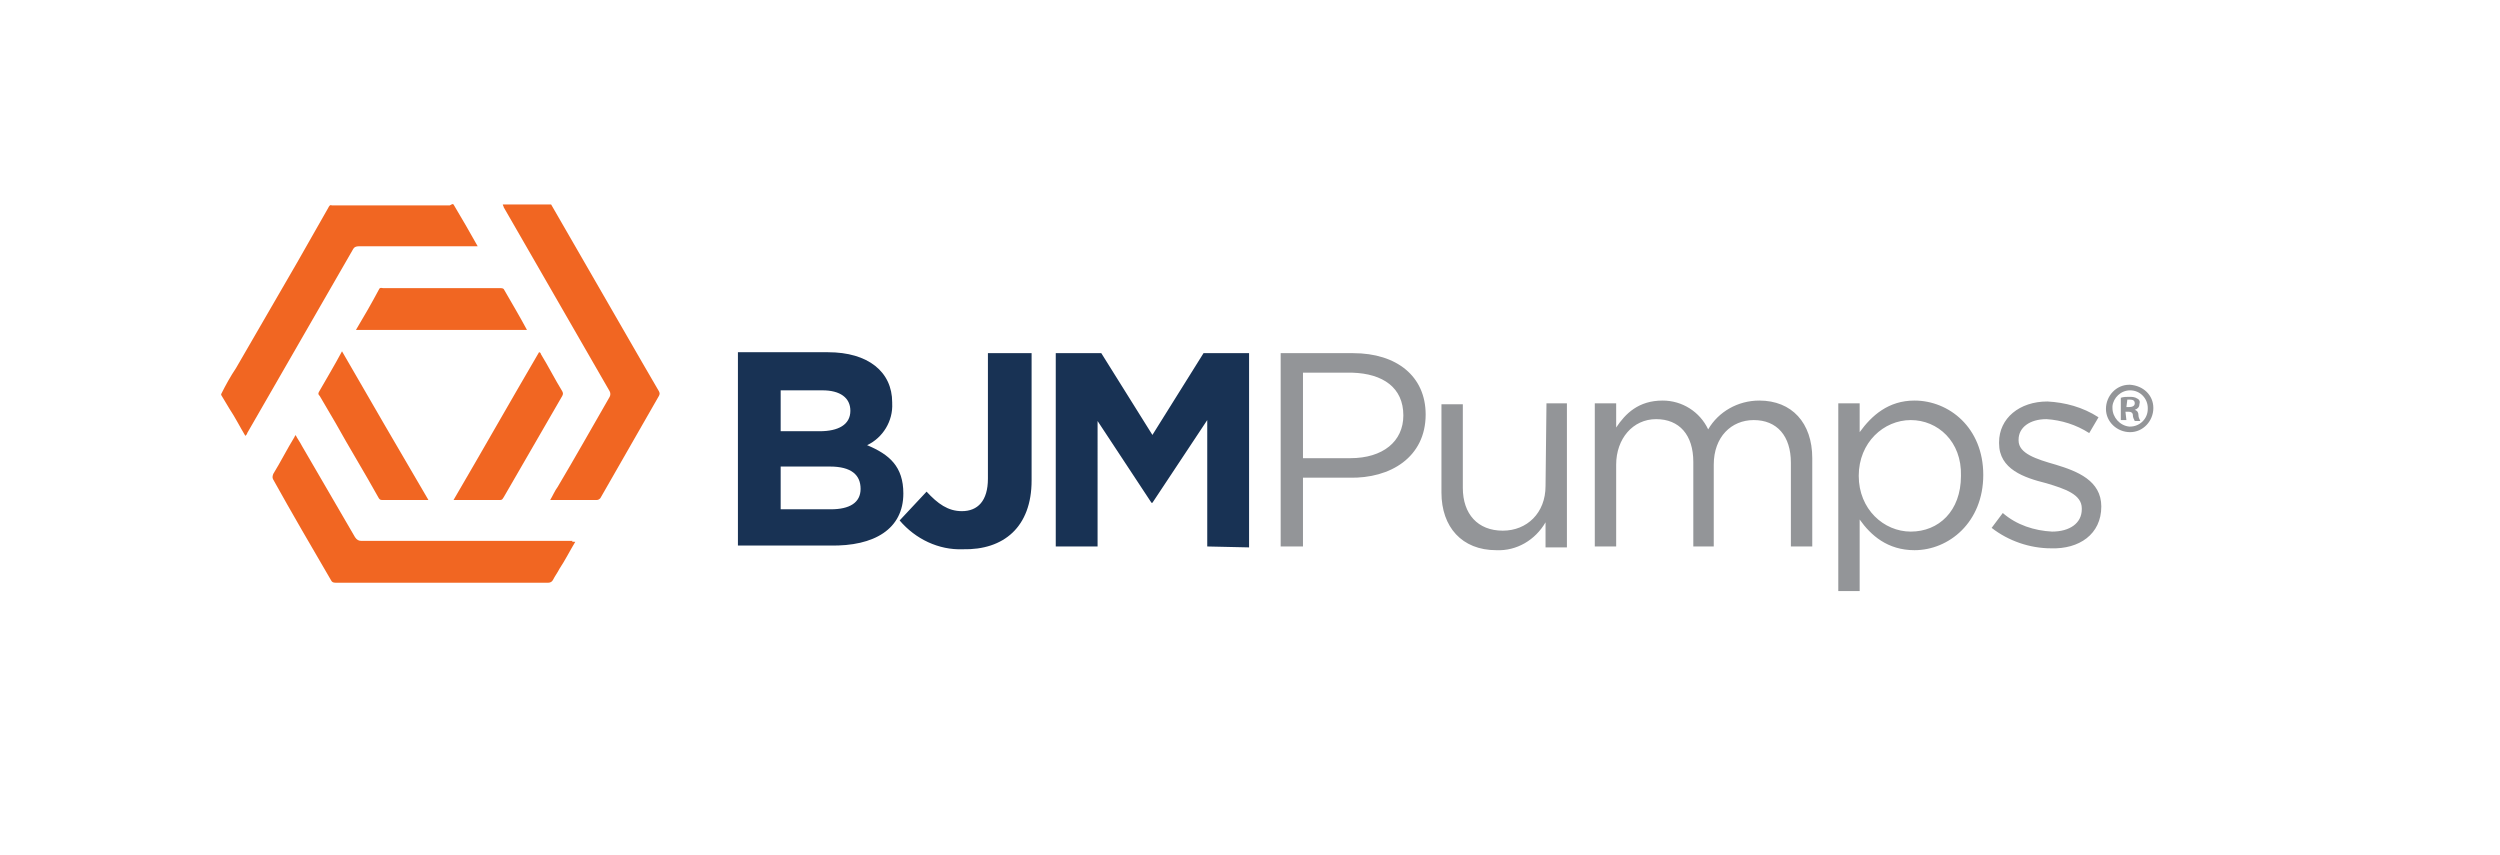 <?xml version="1.0" encoding="utf-8"?>
<!-- Generator: Adobe Illustrator 28.0.0, SVG Export Plug-In . SVG Version: 6.00 Build 0)  -->
<svg version="1.1" id="Capa_1" xmlns="http://www.w3.org/2000/svg" xmlns:xlink="http://www.w3.org/1999/xlink" x="0px" y="0px"
	 viewBox="0 0 269 92" style="enable-background:new 0 0 269 92;" xml:space="preserve">
<style type="text/css">
	.st0{fill:#939598;}
	.st1{fill:#183254;}
	.st2{fill:#F16622;}
</style>
<g id="Layer_2">
	<g id="Layer_1-2">
		<path class="st0" d="M153.4,44.6c0-4.1-3.1-6.6-7.8-6.6h-7.8v20.8h2.4v-7.4h5C149.6,51.5,153.4,49.2,153.4,44.6L153.4,44.6z
			 M151,44.7c0,2.8-2.2,4.6-5.7,4.6h-5.1v-9.2h5.3C148.8,40.2,151,41.7,151,44.7L151,44.7z M166.3,52.3c0,2.9-2,4.8-4.6,4.8
			c-2.7,0-4.3-1.8-4.3-4.6v-9h-2.3V53c0,3.7,2.2,6.2,5.9,6.2c2.2,0.1,4.2-1.1,5.3-3v2.7h2.3V43.4h-2.2L166.3,52.3L166.3,52.3z
			 M183.8,46.2c-0.9-1.9-2.8-3.1-4.9-3.1c-2.6,0-4,1.4-5,2.9v-2.6h-2.3v15.4h2.3v-8.8c0-2.8,1.8-4.9,4.3-4.9s4,1.7,4,4.6v9.1h2.2V50
			c0-3,1.9-4.8,4.3-4.8c2.5,0,4,1.7,4,4.6v9h2.3v-9.5c0-3.8-2.2-6.2-5.7-6.2C187,43.1,184.9,44.3,183.8,46.2L183.8,46.2z
			 M213.4,51.1c0-5.1-3.7-8-7.4-8c-2.8,0-4.6,1.6-5.9,3.4v-3.1h-2.3v20.2h2.3v-7.7c1.2,1.7,3,3.3,5.9,3.3
			C209.7,59.2,213.4,56.2,213.4,51.1L213.4,51.1z M211,51.2c0,3.8-2.4,6-5.4,6c-2.9,0-5.6-2.4-5.6-6s2.7-6,5.6-6
			C208.5,45.2,211.1,47.5,211,51.2L211,51.2z M226.1,54.5L226.1,54.5c0-2.8-2.6-3.8-4.9-4.5c-2.1-0.6-4-1.2-4-2.6v-0.1
			c0-1.3,1.2-2.2,3-2.2c1.6,0.1,3.2,0.6,4.6,1.5l1-1.7c-1.7-1.1-3.6-1.6-5.5-1.7c-3,0-5.2,1.8-5.2,4.4v0.1c0,2.8,2.7,3.7,5.1,4.3
			c2,0.6,3.8,1.2,3.8,2.7v0.1c0,1.5-1.3,2.4-3.2,2.4c-1.9-0.1-3.8-0.7-5.3-2l-1.2,1.6c1.8,1.4,4.1,2.2,6.4,2.2
			C223.7,59.1,226.1,57.5,226.1,54.5L226.1,54.5z"/>
		<path class="st1" d="M97.2,53.1L97.2,53.1c0-2.9-1.5-4.2-3.9-5.2c1.7-0.8,2.8-2.6,2.7-4.5v-0.1c0-3.3-2.6-5.4-6.9-5.4h-9.7v20.8
			h9.9C94.1,58.8,97.2,56.9,97.2,53.1z M91.5,44.2c0,1.5-1.3,2.2-3.3,2.2h-4.2V42h4.5C90.4,42,91.5,42.8,91.5,44.2L91.5,44.2z
			 M92.6,52.6c0,1.5-1.2,2.2-3.2,2.2h-5.4v-4.6h5.3C91.6,50.2,92.6,51.1,92.6,52.6L92.6,52.6z M111,51.7V38h-4.7v13.5
			c0,2.4-1.1,3.5-2.8,3.5c-1.5,0-2.6-0.8-3.8-2.1L96.8,56c1.7,2,4.2,3.2,6.8,3.1C108,59.2,111,56.7,111,51.7L111,51.7z M134.4,58.9
			V38h-4.9l-5.5,8.8l-5.5-8.8h-4.9v20.8h4.5V45.3l5.8,8.8h0.1l5.9-8.9v13.6L134.4,58.9z"/>
		<path class="st0" d="M231.7,43.9c0,1.4-1.1,2.6-2.5,2.6c-1.4,0-2.6-1.1-2.6-2.5c0-1.4,1.1-2.6,2.5-2.6h0.1
			C230.6,41.5,231.7,42.5,231.7,43.9L231.7,43.9z M227.3,43.9c0,1,0.8,1.9,1.8,2h0.1c1,0,1.9-0.8,1.9-1.9c0,0,0,0,0,0v-0.1
			c0-1-0.8-1.9-1.9-1.9c-1,0-1.8,0.8-1.9,1.7V43.9z M228.8,45.2h-0.6v-2.4c0.3-0.1,0.6-0.1,0.9-0.1c0.3,0,0.6,0,0.9,0.2
			c0.2,0.1,0.3,0.3,0.2,0.6c0,0.3-0.2,0.5-0.5,0.6v0c0.3,0.1,0.4,0.3,0.4,0.6c0,0.2,0.1,0.4,0.2,0.6h-0.6c-0.1-0.2-0.2-0.4-0.2-0.6
			c0-0.3-0.2-0.4-0.5-0.4h-0.3L228.8,45.2z M228.8,43.8h0.3c0.3,0,0.6-0.1,0.6-0.4s-0.2-0.4-0.5-0.4c-0.1,0-0.2,0-0.3,0L228.8,43.8z
			"/>
	</g>
</g>
<g>
	<path class="st2" d="M48.8,22c0.9,1.5,1.7,2.9,2.6,4.5c-0.2,0-0.3,0-0.5,0c-4.1,0-8.2,0-12.3,0c-0.3,0-0.5,0.1-0.6,0.3
		c-3.8,6.6-7.6,13.2-11.4,19.8c0,0.1-0.1,0.2-0.2,0.3c-0.6-1-1.1-2-1.7-2.9c-0.3-0.5-0.6-1-0.9-1.5c0,0,0-0.1,0-0.1
		c0.5-1,1-1.9,1.6-2.8c2.2-3.8,4.4-7.6,6.6-11.4c1.1-1.9,2.2-3.9,3.3-5.8c0.1-0.2,0.2-0.4,0.4-0.3c4.2,0,8.5,0,12.7,0
		C48.6,22,48.7,21.9,48.8,22z"/>
	<path class="st2" d="M54.1,22c1.7,0,3.5,0,5.2,0c3.3,5.7,6.5,11.3,9.8,17c0.6,1,1.2,2.1,1.8,3.1c0.1,0.2,0.1,0.3,0,0.5
		c-2.1,3.7-4.2,7.3-6.3,11c-0.1,0.1-0.2,0.2-0.4,0.2c-1.6,0-3.2,0-4.9,0c0,0,0,0-0.1,0c0.3-0.5,0.5-1,0.8-1.4
		c1.9-3.2,3.7-6.4,5.6-9.7c0.1-0.2,0.1-0.4,0-0.6c-3.8-6.6-7.6-13.2-11.4-19.8C54.2,22.2,54.1,22.1,54.1,22z"/>
	<path class="st2" d="M61.9,58.3c-0.6,1-1.1,2-1.7,2.9c-0.2,0.4-0.5,0.8-0.7,1.2c-0.1,0.2-0.3,0.3-0.5,0.3c-4.5,0-8.9,0-13.4,0
		c-3.2,0-6.3,0-9.5,0c-0.3,0-0.4-0.1-0.5-0.3c-2.1-3.6-4.2-7.2-6.2-10.8c-0.1-0.2-0.1-0.3,0-0.6c0.8-1.3,1.5-2.7,2.3-4
		c0-0.1,0.1-0.1,0.1-0.2c0.2,0.4,0.5,0.8,0.7,1.2c1.9,3.3,3.8,6.5,5.7,9.8c0.2,0.3,0.4,0.4,0.7,0.4c7.6,0,15.1,0,22.7,0
		C61.5,58.3,61.6,58.3,61.9,58.3z"/>
	<path class="st2" d="M38.3,35.5c0.9-1.5,1.7-2.9,2.5-4.4c0.1-0.2,0.3-0.1,0.4-0.1c2.6,0,5.2,0,7.8,0c1.6,0,3.2,0,4.8,0
		c0.1,0,0.3,0,0.4,0.1c0.8,1.4,1.7,2.9,2.5,4.4C50.5,35.5,44.4,35.5,38.3,35.5z"/>
	<path class="st2" d="M48.8,53.8c3.1-5.3,6.1-10.6,9.2-15.9c0.1,0,0.2,0.1,0.2,0.2c0.8,1.3,1.5,2.7,2.3,4c0.1,0.2,0.1,0.3,0,0.5
		c-2.1,3.6-4.2,7.3-6.3,10.9c-0.1,0.1-0.1,0.3-0.4,0.3C52.2,53.8,50.5,53.8,48.8,53.8z"/>
	<path class="st2" d="M46.1,53.8c-1.7,0-3.4,0-5,0c-0.2,0-0.3-0.1-0.4-0.3c-1.5-2.7-3.1-5.3-4.6-8c-0.6-1-1.1-1.9-1.7-2.9
		c-0.1-0.1-0.2-0.2-0.1-0.4c0.8-1.4,1.7-2.9,2.5-4.4C39.9,43.2,43,48.5,46.1,53.8z"/>
</g>
</svg>
